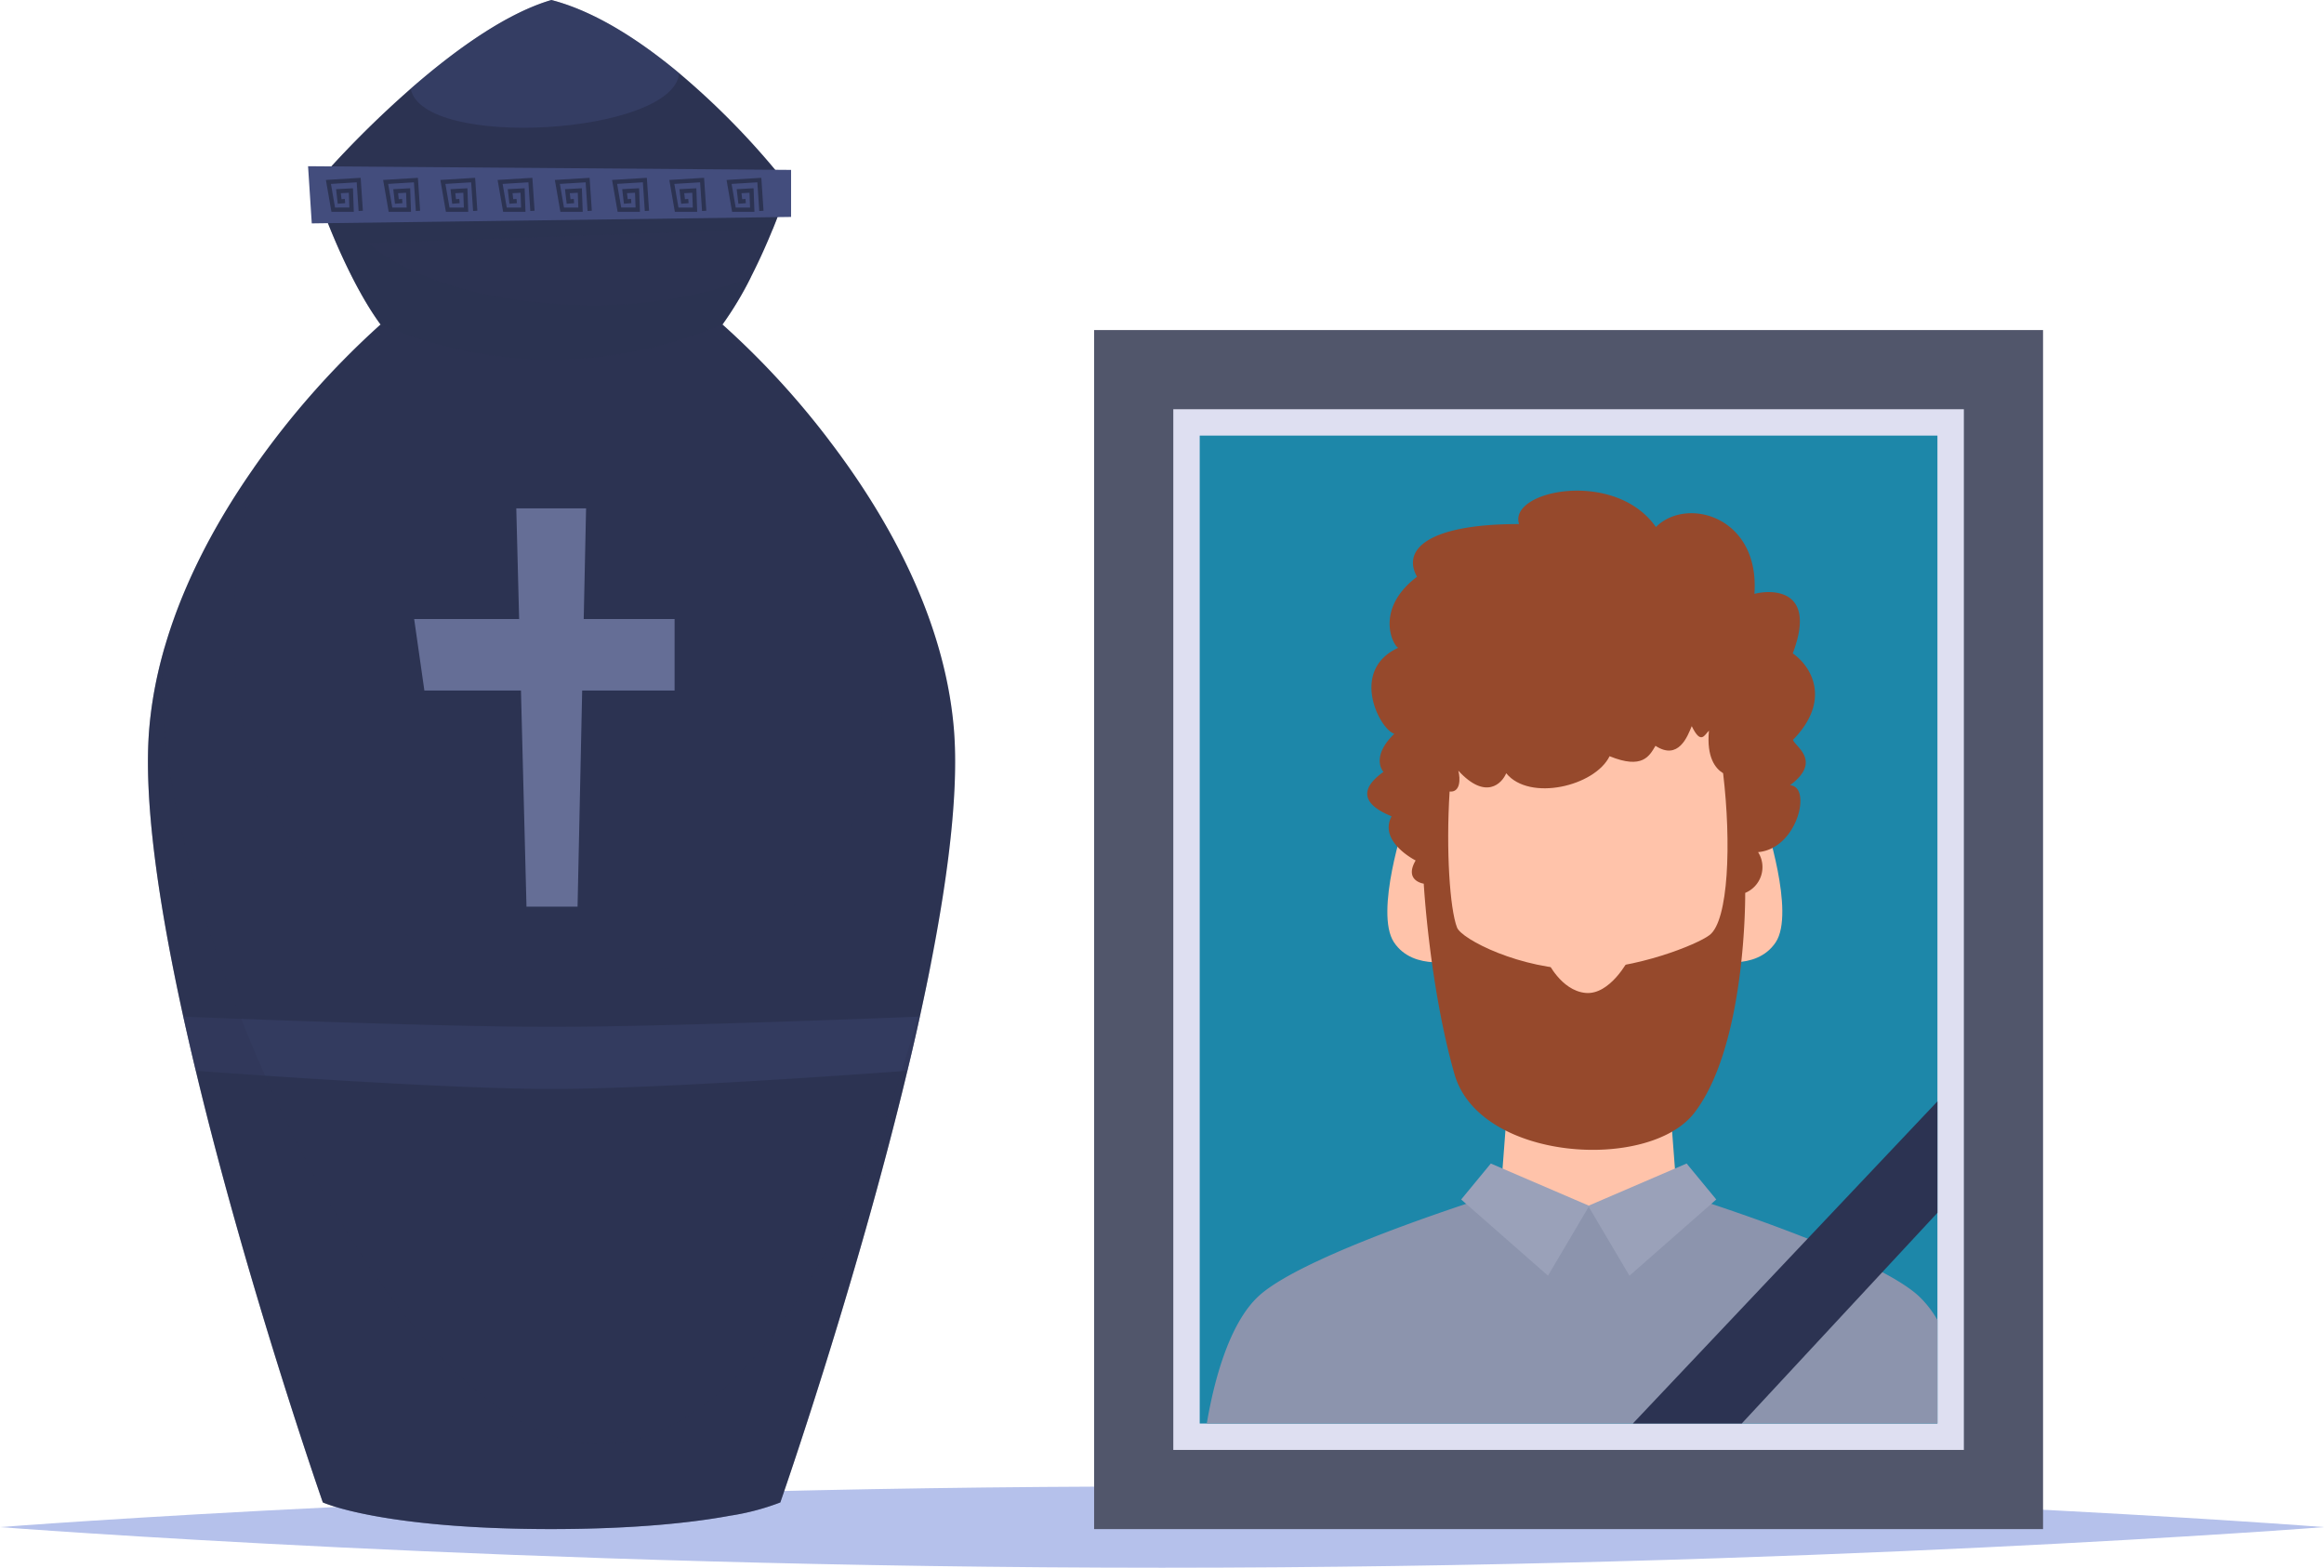 <svg xmlns="http://www.w3.org/2000/svg" width="420" height="283.367" viewBox="0 0 420 283.367">
  <g id="Grupo_107018" data-name="Grupo 107018" transform="translate(-38.334 -265.588)">
    <path id="Trazado_151636" data-name="Trazado 151636" d="M458.334,416.723s-94.021,7.343-210,7.343-210-7.343-210-7.343,94.021-7.341,210-7.341S458.334,416.723,458.334,416.723Z" transform="translate(0 124.889)" fill="#b5c1eb"/>
    <g id="Grupo_107015" data-name="Grupo 107015" transform="translate(65.072 265.588)">
      <path id="Trazado_151637" data-name="Trazado 151637" d="M192.144,422.079c-.71,3.249-1.461,6.527-2.253,9.789-9.352,39.067-22.966,78.023-22.966,78.023a43.743,43.743,0,0,1-9.094,2.4c-6.486,1.2-16.809,2.4-32.212,2.416h-.067c-30.82-.013-41.306-4.821-41.306-4.821s-13.614-38.955-22.953-78.008c-.792-3.277-1.543-6.555-2.267-9.8-4.425-20.113-7.293-39.394-6.118-52.394,1.6-17.805,9.995-34.108,18.842-46.753v-.015a152.192,152.192,0,0,1,22.927-25.943h61.8a149.389,149.389,0,0,1,19.294,20.959v.013c10.064,13.177,20.66,31.489,22.49,51.738C199.435,382.685,196.568,401.966,192.144,422.079Z" transform="translate(-52.643 -238.327)" fill="#2c3352"/>
      <path id="Trazado_151638" data-name="Trazado 151638" d="M198.506,367v.193c-.013.613-.013,1.228-.026,1.842v.028c-.26,9.475-1.857,20.877-4.193,32.948-.654,3.4-1.379,6.841-2.143,10.324-.71,3.249-1.461,6.527-2.253,9.789-9.352,39.067-22.966,78.023-22.966,78.023a43.746,43.746,0,0,1-9.094,2.4c-6.486,1.2-16.809,2.4-32.212,2.416h-.067c-30.82-.013-41.306-4.821-41.306-4.821s-13.614-38.955-22.953-78.008c-.792-3.277-1.543-6.555-2.267-9.8-4.425-20.113-7.293-39.394-6.118-52.394a75.459,75.459,0,0,1,2.853-14.705l.013-.013c3.524-12.032,9.642-22.968,15.976-32.034-17.149,75.563,30.586,94.148,69.638,91.063s56.94-47.014,34.383-96.048c10.064,13.177,20.66,31.488,22.49,51.738A68.434,68.434,0,0,1,198.506,367Z" transform="translate(-52.643 -228.579)" fill="#2c3352" opacity="0.1" style="mix-blend-mode: multiply;isolation: isolate"/>
      <path id="Trazado_151639" data-name="Trazado 151639" d="M151.655,296.912v7.633s-.355.957-.983,2.5c-.846,2.089-2.225,5.286-3.933,8.631a61.925,61.925,0,0,1-5.135,8.562,81.17,81.17,0,0,1-30.9,6.431,81.209,81.209,0,0,1-30.9-6.431c-5.613-7.633-10.036-19.691-10.036-19.691v-7.633A183.451,183.451,0,0,1,85.253,281.62c7.659-6.691,17.041-13.573,25.425-16.032,8.068,2.089,16.208,7.483,23.089,13.218A139.46,139.46,0,0,1,151.655,296.912Z" transform="translate(-37.77 -265.588)" fill="#2c3352"/>
      <path id="Trazado_151640" data-name="Trazado 151640" d="M126.57,278.806c-.9,11.116-46.358,13.928-48.515,2.814,7.659-6.691,17.041-13.573,25.425-16.032C111.549,267.677,119.688,273.071,126.57,278.806Z" transform="translate(-30.573 -265.588)" fill="#434d7d" opacity="0.4"/>
      <path id="Trazado_151641" data-name="Trazado 151641" d="M151.655,284.427v3.756s-.355.957-.983,2.5L77.62,293.153s9.858,9.791,35.611,11.088c16.933.846,27.787-2.663,33.508-4.929a61.924,61.924,0,0,1-5.135,8.562,81.169,81.169,0,0,1-30.9,6.431,81.208,81.208,0,0,1-30.9-6.431c-5.613-7.633-10.036-19.691-10.036-19.691v-3.756Z" transform="translate(-37.77 -249.226)" fill="#2c3352" opacity="0.4" style="mix-blend-mode: multiply;isolation: isolate"/>
      <path id="Trazado_151642" data-name="Trazado 151642" d="M189.177,363.928c-.71,3.249-1.461,6.527-2.253,9.789-12.125.9-46.534,3.291-64.244,3.291-.015,0-.015.015-.028.015h-.067a.045.045,0,0,1-.028-.015c-17.71,0-52.093-2.388-64.231-3.276-.792-3.277-1.543-6.555-2.267-9.8,11.605.463,47.517,1.842,66.552,1.842S177.6,364.378,189.177,363.928Z" transform="translate(-49.677 -180.176)" fill="#434d7d" opacity="0.3" style="mix-blend-mode: screen;isolation: isolate"/>
      <path id="Trazado_151643" data-name="Trazado 151643" d="M68.129,281.667,68.8,292l86.621-1.166v-8.5Z" transform="translate(-39.194 -251.623)" fill="#434d7d"/>
      <path id="Trazado_151644" data-name="Trazado 151644" d="M125.458,334.763H109.034l.427-20H96.848l.513,20H78.391l1.846,12.92H97.692l1,39.069h9.229l.835-39.069h16.7Z" transform="translate(-30.281 -222.875)" fill="#656e96"/>
      <path id="Trazado_151645" data-name="Trazado 151645" d="M194.287,384.8c-.654,3.4-1.379,6.841-2.143,10.324-.71,3.249-1.461,6.527-2.253,9.789-9.352,39.067-22.966,78.023-22.966,78.023a43.745,43.745,0,0,1-9.094,2.4c-6.486,1.2-16.809,2.4-32.212,2.416h-.067c-30.82-.013-41.306-4.821-41.306-4.821S70.631,443.98,61.292,404.927c-.792-3.277-1.543-6.555-2.267-9.8-4.425-20.113-7.293-39.394-6.118-52.394a75.459,75.459,0,0,1,2.853-14.705l.013-.013C50.081,365.124,92.1,466.331,130.4,472.04,160.4,476.5,184.838,427.649,194.287,384.8Z" transform="translate(-52.643 -211.372)" fill="#2c3352" opacity="0.3" style="mix-blend-mode: multiply;isolation: isolate"/>
      <path id="Trazado_151646" data-name="Trazado 151646" d="M70.856,288.935l-1-5.76,6.282-.387.4,5.952-.769.051-.348-5.187-4.657.287.743,4.272H74.1l-.1-2.673-1.449.079.126,1.083.6-.049.062.769L72,287.481l-.306-2.636,3.052-.166.152,4.256Z" transform="translate(-37.696 -250.649)" fill="#2c3352"/>
      <path id="Trazado_151647" data-name="Trazado 151647" d="M76.392,288.935l-1-5.76,6.282-.387.4,5.952-.769.051-.348-5.187-4.657.287.743,4.272h2.594l-.1-2.673-1.449.079.126,1.083.6-.049.062.769-1.346.107-.306-2.636,3.052-.166.152,4.256Z" transform="translate(-32.888 -250.649)" fill="#2c3352"/>
      <path id="Trazado_151648" data-name="Trazado 151648" d="M81.927,288.935l-1-5.76,6.282-.387.4,5.952-.769.051-.348-5.187-4.657.287.743,4.272h2.594l-.1-2.673-1.449.079.126,1.083.6-.049.062.769-1.346.107-.306-2.636,3.052-.166.152,4.256Z" transform="translate(-28.08 -250.649)" fill="#2c3352"/>
      <path id="Trazado_151649" data-name="Trazado 151649" d="M87.463,288.935l-1-5.76,6.282-.387.4,5.952-.769.051-.348-5.187-4.657.287.743,4.272h2.594l-.1-2.673-1.449.079.126,1.083.6-.049.062.769-1.346.107-.306-2.636,3.052-.166.152,4.256Z" transform="translate(-23.272 -250.649)" fill="#2c3352"/>
      <path id="Trazado_151650" data-name="Trazado 151650" d="M93,288.935l-1-5.76,6.282-.387.4,5.952-.769.051-.348-5.187-4.657.287.743,4.272h2.594l-.1-2.673-1.449.079.126,1.083.6-.049.062.769-1.346.107-.306-2.636,3.052-.166.152,4.256Z" transform="translate(-18.464 -250.649)" fill="#2c3352"/>
      <path id="Trazado_151651" data-name="Trazado 151651" d="M98.535,288.935l-1-5.76,6.282-.387.4,5.952-.769.051L103.1,283.6l-4.657.287.743,4.272h2.594l-.1-2.673-1.449.079.126,1.083.6-.049.062.769-1.346.107-.306-2.636,3.052-.166.152,4.256Z" transform="translate(-13.656 -250.649)" fill="#2c3352"/>
      <path id="Trazado_151652" data-name="Trazado 151652" d="M104.071,288.935l-1-5.76,6.282-.387.4,5.952-.769.051-.348-5.187-4.657.287.743,4.272h2.594l-.1-2.673-1.449.079.126,1.083.6-.049.062.769-1.346.107-.306-2.636,3.052-.166.152,4.256Z" transform="translate(-8.848 -250.649)" fill="#2c3352"/>
      <path id="Trazado_151653" data-name="Trazado 151653" d="M109.607,288.935l-1-5.76,6.282-.387.4,5.952-.769.051-.348-5.187-4.657.287.743,4.272h2.594l-.1-2.673-1.449.079.126,1.083.6-.049.062.769-1.346.107-.306-2.636,3.052-.166.152,4.256Z" transform="translate(-4.039 -250.649)" fill="#2c3352"/>
    </g>
    <g id="Grupo_107017" data-name="Grupo 107017" transform="translate(236.066 325.246)">
      <rect id="Rectángulo_34124" data-name="Rectángulo 34124" width="171.493" height="216.727" fill="#51566b"/>
      <rect id="Rectángulo_34125" data-name="Rectángulo 34125" width="188.106" height="142.873" transform="translate(157.183 14.31) rotate(90)" fill="#dedff1"/>
      <rect id="Rectángulo_34126" data-name="Rectángulo 34126" width="133.322" height="178.566" transform="translate(19.085 19.078)" fill="#1d87a9"/>
      <path id="Trazado_151654" data-name="Trazado 151654" d="M214.014,372l-14.634,1.855L184.746,372l-1.256,16.548,15.795,2.55v.031l.1-.016.1.016V391.1l15.795-2.55Z" transform="translate(-109.994 -232.826)" fill="#ffc3aa"/>
      <path id="Trazado_151655" data-name="Trazado 151655" d="M287.1,403.937v18.71H155.053c1.2-7.142,3.9-18.041,9.432-23.086,8.61-7.835,43.43-18.556,43.43-18.556l16.159,2.291L240.245,381s34.809,10.722,43.419,18.556A18.871,18.871,0,0,1,287.1,403.937Z" transform="translate(-134.692 -225.003)" fill="#8c94ad"/>
      <path id="Trazado_151656" data-name="Trazado 151656" d="M209.733,378.139l5.356,6.5L199.4,398.417l-7.461-12.625Z" transform="translate(-102.652 -227.491)" fill="#9aa1b9"/>
      <path id="Trazado_151657" data-name="Trazado 151657" d="M251.308,372.127v20.141l-35.37,38.089H196.262Z" transform="translate(-98.901 -232.713)" fill="#2c3352"/>
      <g id="Grupo_107016" data-name="Grupo 107016" transform="translate(49.364 29.032)">
        <path id="Trazado_151658" data-name="Trazado 151658" d="M175.713,344.952s-5.57,16.636-2,22.021,11.587,3.178,11.587,3.178l-2.674-22.08Z" transform="translate(-168.889 -285.347)" fill="#ffc3aa"/>
        <path id="Trazado_151659" data-name="Trazado 151659" d="M213.463,344.952s5.57,16.636,2,22.021-11.587,3.178-11.587,3.178l2.674-22.08Z" transform="translate(-141.647 -285.347)" fill="#ffc3aa"/>
        <path id="Trazado_151660" data-name="Trazado 151660" d="M179.316,379.891c-2.154,3.705,1.467,4.195,1.467,4.195s1.045,18.616,5.546,34.4,35.147,17.678,43.348,7.033c9.494-12.317,9.2-39.766,9.2-39.766a5.041,5.041,0,0,0,2.328-7.37c7.158-.607,9.774-11.923,5.766-12.082,5.974-4.445.729-7.106.551-8.229,6.74-6.867,3.638-13.011-.049-15.61,4.486-11.863-4-11.533-6.93-10.757,1-14.008-12.231-17.656-17.805-12.08-7.384-10.552-26.716-6.637-24.728-.538-16.725,0-21.15,4.733-18.441,9.524-7.818,5.932-4.266,12.575-3.384,12.833-8.885,4.072-3.367,14.773-.721,15.546-4.408,4.285-1.962,6.891-1.962,6.891-6.2,4.436-1.02,7.007,1.472,8.029C172.539,376.5,179.316,379.891,179.316,379.891Z" transform="translate(-170.575 -313.053)" fill="#96492c"/>
        <path id="Trazado_151661" data-name="Trazado 151661" d="M225.645,373.588c-2.237,1.725-13.311,6.177-23.2,6.215-10.888.043-21.626-5.443-22.447-7.577-1.293-3.345-2.009-13.9-1.34-24.579,1.962.2,1.968-2.285,1.575-3.769,4.967,5.413,7.91,2.285,8.653.463,4.178,5.144,16,2.379,18.685-3.076,5.977,2.435,7.2-.06,8.294-1.878,4.157,2.721,5.8-1.738,6.553-3.558,1.659,3.431,2.3,1.6,3.109.815-.46,4.853,1.187,6.863,2.558,7.693C229.6,356.976,229.066,370.968,225.645,373.588Z" transform="translate(-163.777 -293.27)" fill="#ffc3aa"/>
        <path id="Trazado_151662" data-name="Trazado 151662" d="M187.979,358.639s2.452,5.348,6.906,5.792,7.8-6.015,7.8-6.015Z" transform="translate(-155.459 -273.652)" fill="#ffc3aa"/>
      </g>
      <path id="Trazado_151663" data-name="Trazado 151663" d="M185.014,378.139l-5.356,6.5,15.686,13.773,7.46-12.625Z" transform="translate(-113.322 -227.491)" fill="#9aa1b9"/>
    </g>
  </g>
</svg>
